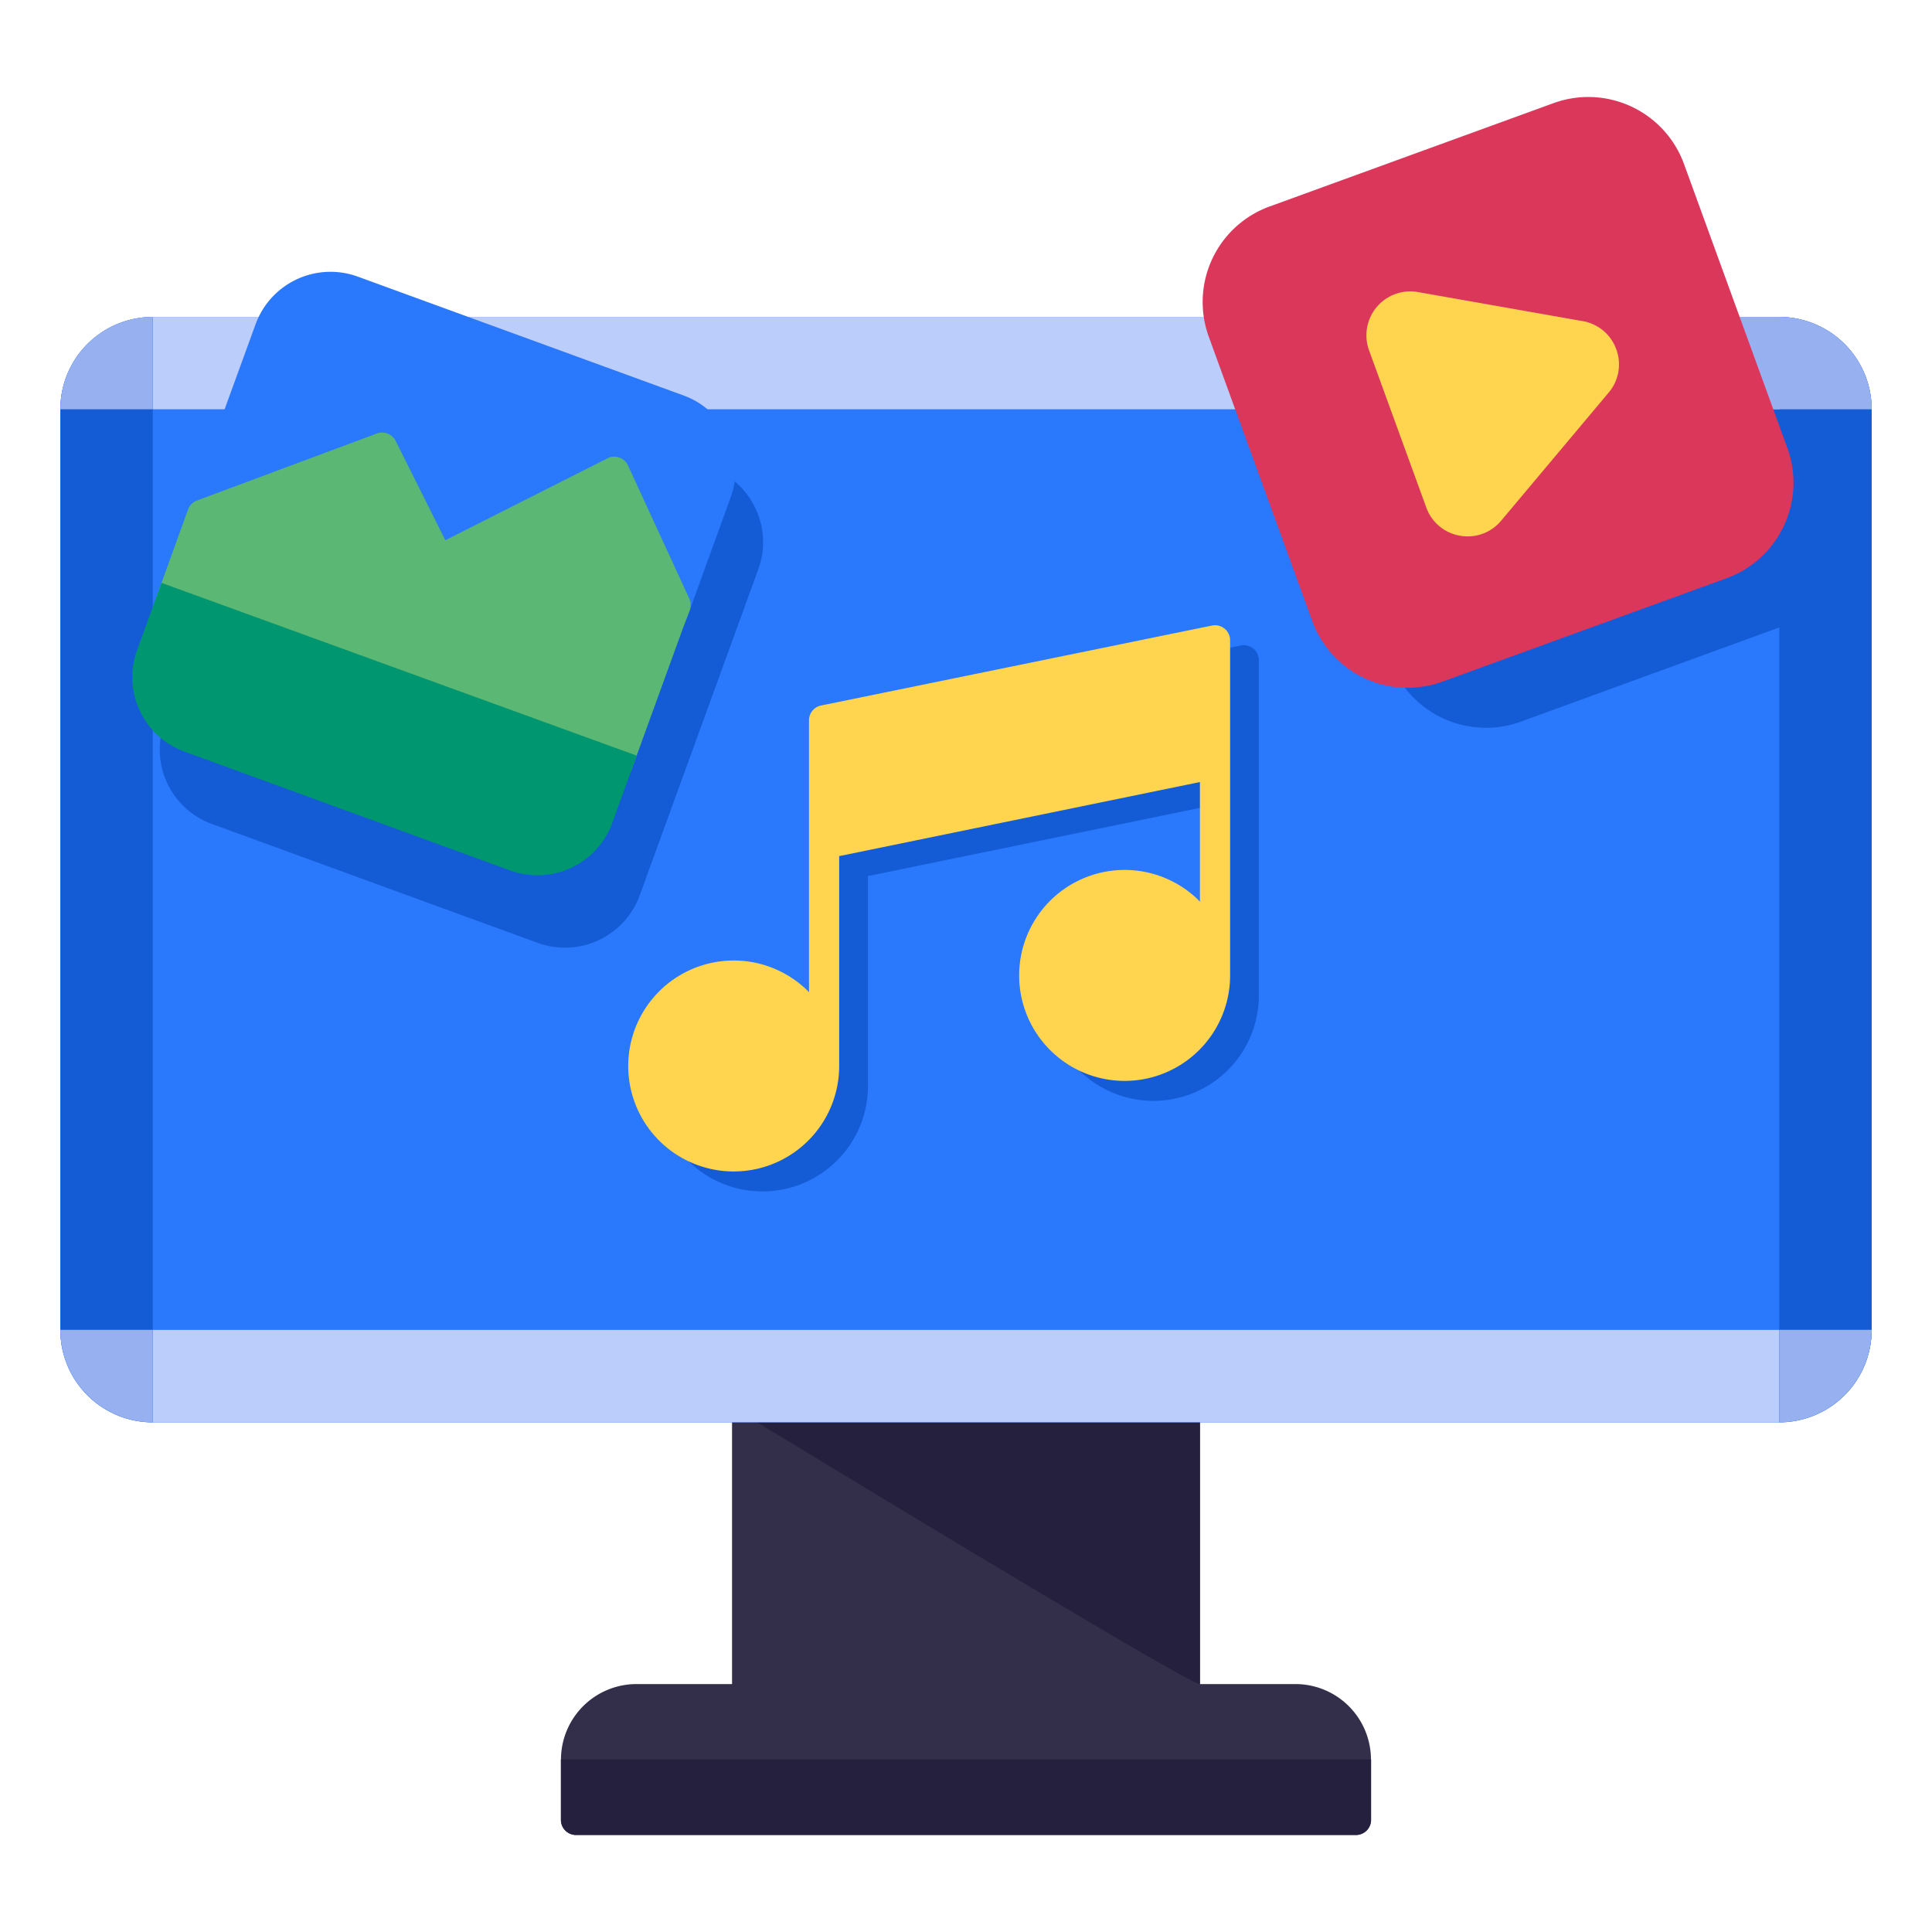 <svg height="512" viewBox="0 0 64 64" width="512" xmlns="http://www.w3.org/2000/svg"><g id="Layer_54" data-name="Layer 54"><path d="m42.915 55.787h-21.832a2.503 2.503 0 0 0 -2.5 2.5v2a.5.5 0 0 0 .5.5h25.832a.5.5 0 0 0 .5-.5v-2a2.503 2.503 0 0 0 -2.5-2.5z" fill="#332e4a"/><rect fill="#332e4a" height="10.67" rx=".5" width="15.499" x="24.25" y="46.117"/><path d="m39.75 55.782v-9.172h-15.5s15.5 9.442 15.5 9.172z" fill="#25203d"/><path d="m5.061 10.498h53.878a3.061 3.061 0 0 1 3.061 3.061v30.497a3.062 3.062 0 0 1 -3.062 3.062h-53.877a3.061 3.061 0 0 1 -3.061-3.061v-30.497a3.061 3.061 0 0 1 3.061-3.061z" fill="#2a78fb"/><g fill="#bbcdfb"><path d="m62 44.055a3.06 3.06 0 0 1 -3.06 3.06h-53.88a3.06 3.06 0 0 1 -3.06-3.06z"/><path d="m62 13.558a3.06 3.06 0 0 0 -3.06-3.06h-53.88a3.06 3.06 0 0 0 -3.06 3.06z"/><path d="m62 13.559h-1.16l-1.07-2.94a3.051 3.051 0 0 1 2.23 2.94z"/></g><path d="m45.42 58.285v2a.502.502 0 0 1 -.5.5h-25.84a.501.501 0 0 1 -.5-.5v-2z" fill="#25203d"/><path d="m5.06 10.503v36.61a3.06 3.06 0 0 1 -3.06-3.06v-30.49a3.06 3.06 0 0 1 3.06-3.06z" fill="#145cd6"/><path d="m5.06 44.053v3.06a3.06 3.06 0 0 1 -3.06-3.06z" fill="#97b0f0"/><path d="m5.06 13.558v-3.06a3.06 3.06 0 0 0 -3.06 3.06z" fill="#97b0f0"/><path d="m58.94 10.503v3.056h-15.919l3.03 8.34a3.388 3.388 0 0 0 3.17 2.21 3.317 3.317 0 0 0 1.15-.2l8.57-3.124v26.327a3.06 3.06 0 0 0 3.06-3.06v-30.49a3.06 3.06 0 0 0 -3.06-3.06z" fill="#145cd6"/><path d="m58.94 44.053v3.06a3.06 3.06 0 0 0 3.06-3.06z" fill="#97b0f0"/><path d="m57.334 13.558-.981-3.06h2.587a3.06 3.06 0 0 1 3.06 3.06z" fill="#97b0f0"/><path d="m25.03 16.851a2.604 2.604 0 0 0 -1.48-1.355l-10.802-3.941a2.642 2.642 0 0 0 -3.369 1.57l-3.93 10.81a2.624 2.624 0 0 0 1.569 3.36l10.802 3.941a2.637 2.637 0 0 0 3.37-1.571l3.93-10.809a2.605 2.605 0 0 0 -.09-2.005z" fill="#145cd6"/><path d="m24.121 14.455a2.604 2.604 0 0 0 -1.479-1.355l-10.802-3.941a2.642 2.642 0 0 0 -3.369 1.57l-2.24 6.149a.498.498 0 0 0 .118.525.505.505 0 0 0 .526.114l5.539-2.063 1.669 3.339a.501.501 0 0 0 .29.251.515.515 0 0 0 .383-.028l5.357-2.707 1.813 3.939a.5.5 0 0 0 .454.291h.021a.501.501 0 0 0 .449-.329l1.36-3.75a2.605 2.605 0 0 0 -.09-2.005z" fill="#2a78fb"/><path d="m22.834 19.83-2.03-4.41a.497.497 0 0 0 -.29-.263.485.485 0 0 0 -.39.025l-5.372 2.714-1.646-3.291a.5.5 0 0 0 -.622-.245l-5.96 2.22a.501.501 0 0 0 -.298.306l-1.047 2.893a.5.5 0 0 0 .299.641l14.8 5.38a.491.491 0 0 0 .171.03.5.5 0 0 0 .47-.329l1.697-4.672.23-.601a.494.494 0 0 0 .033-.179v-.01a.497.497 0 0 0 -.046-.209z" fill="#5bb774"/><path d="m21.09 25.03-15.739-5.721-0.0 0-.811 2.229a2.624 2.624 0 0 0 1.569 3.36l10.802 3.941a2.637 2.637 0 0 0 3.37-1.571z" fill="#009670"/><path d="m59.208 14.839-3.425-9.411a3.373 3.373 0 0 0 -4.316-2.013l-9.412 3.426a3.366 3.366 0 0 0 -2.012 4.315l3.425 9.411a3.367 3.367 0 0 0 4.316 2.013l9.412-3.426a3.366 3.366 0 0 0 2.012-4.315z" fill="#db375b"/><path d="m53.541 11.571a1.438 1.438 0 0 0 -1.115-.934l-5.453-.962a1.455 1.455 0 0 0 -1.621 1.931l1.895 5.204a1.442 1.442 0 0 0 1.115.936 1.553 1.553 0 0 0 .259.022 1.436 1.436 0 0 0 1.108-.521l3.56-4.242a1.442 1.442 0 0 0 .252-1.435z" fill="#ffd54f"/><path d="m41.518 21.486a.497.497 0 0 0 -.416-.103l-12.95 2.649a.501.501 0 0 0 -.4.49v9.004a3.494 3.494 0 1 0 1 2.442v-6.947l11.95-2.454v3.959a3.494 3.494 0 1 0 1 2.442v-11.095a.501.501 0 0 0 -.184-.388z" fill="#145cd6"/><path d="m40.565 20.825a.497.497 0 0 0 -.416-.103l-12.95 2.649a.501.501 0 0 0 -.4.49v9.004a3.494 3.494 0 1 0 1 2.442v-6.947l11.95-2.454v3.959a3.494 3.494 0 1 0 1 2.442v-11.095a.501.501 0 0 0 -.184-.388z" fill="#ffd54f"/></g></svg>